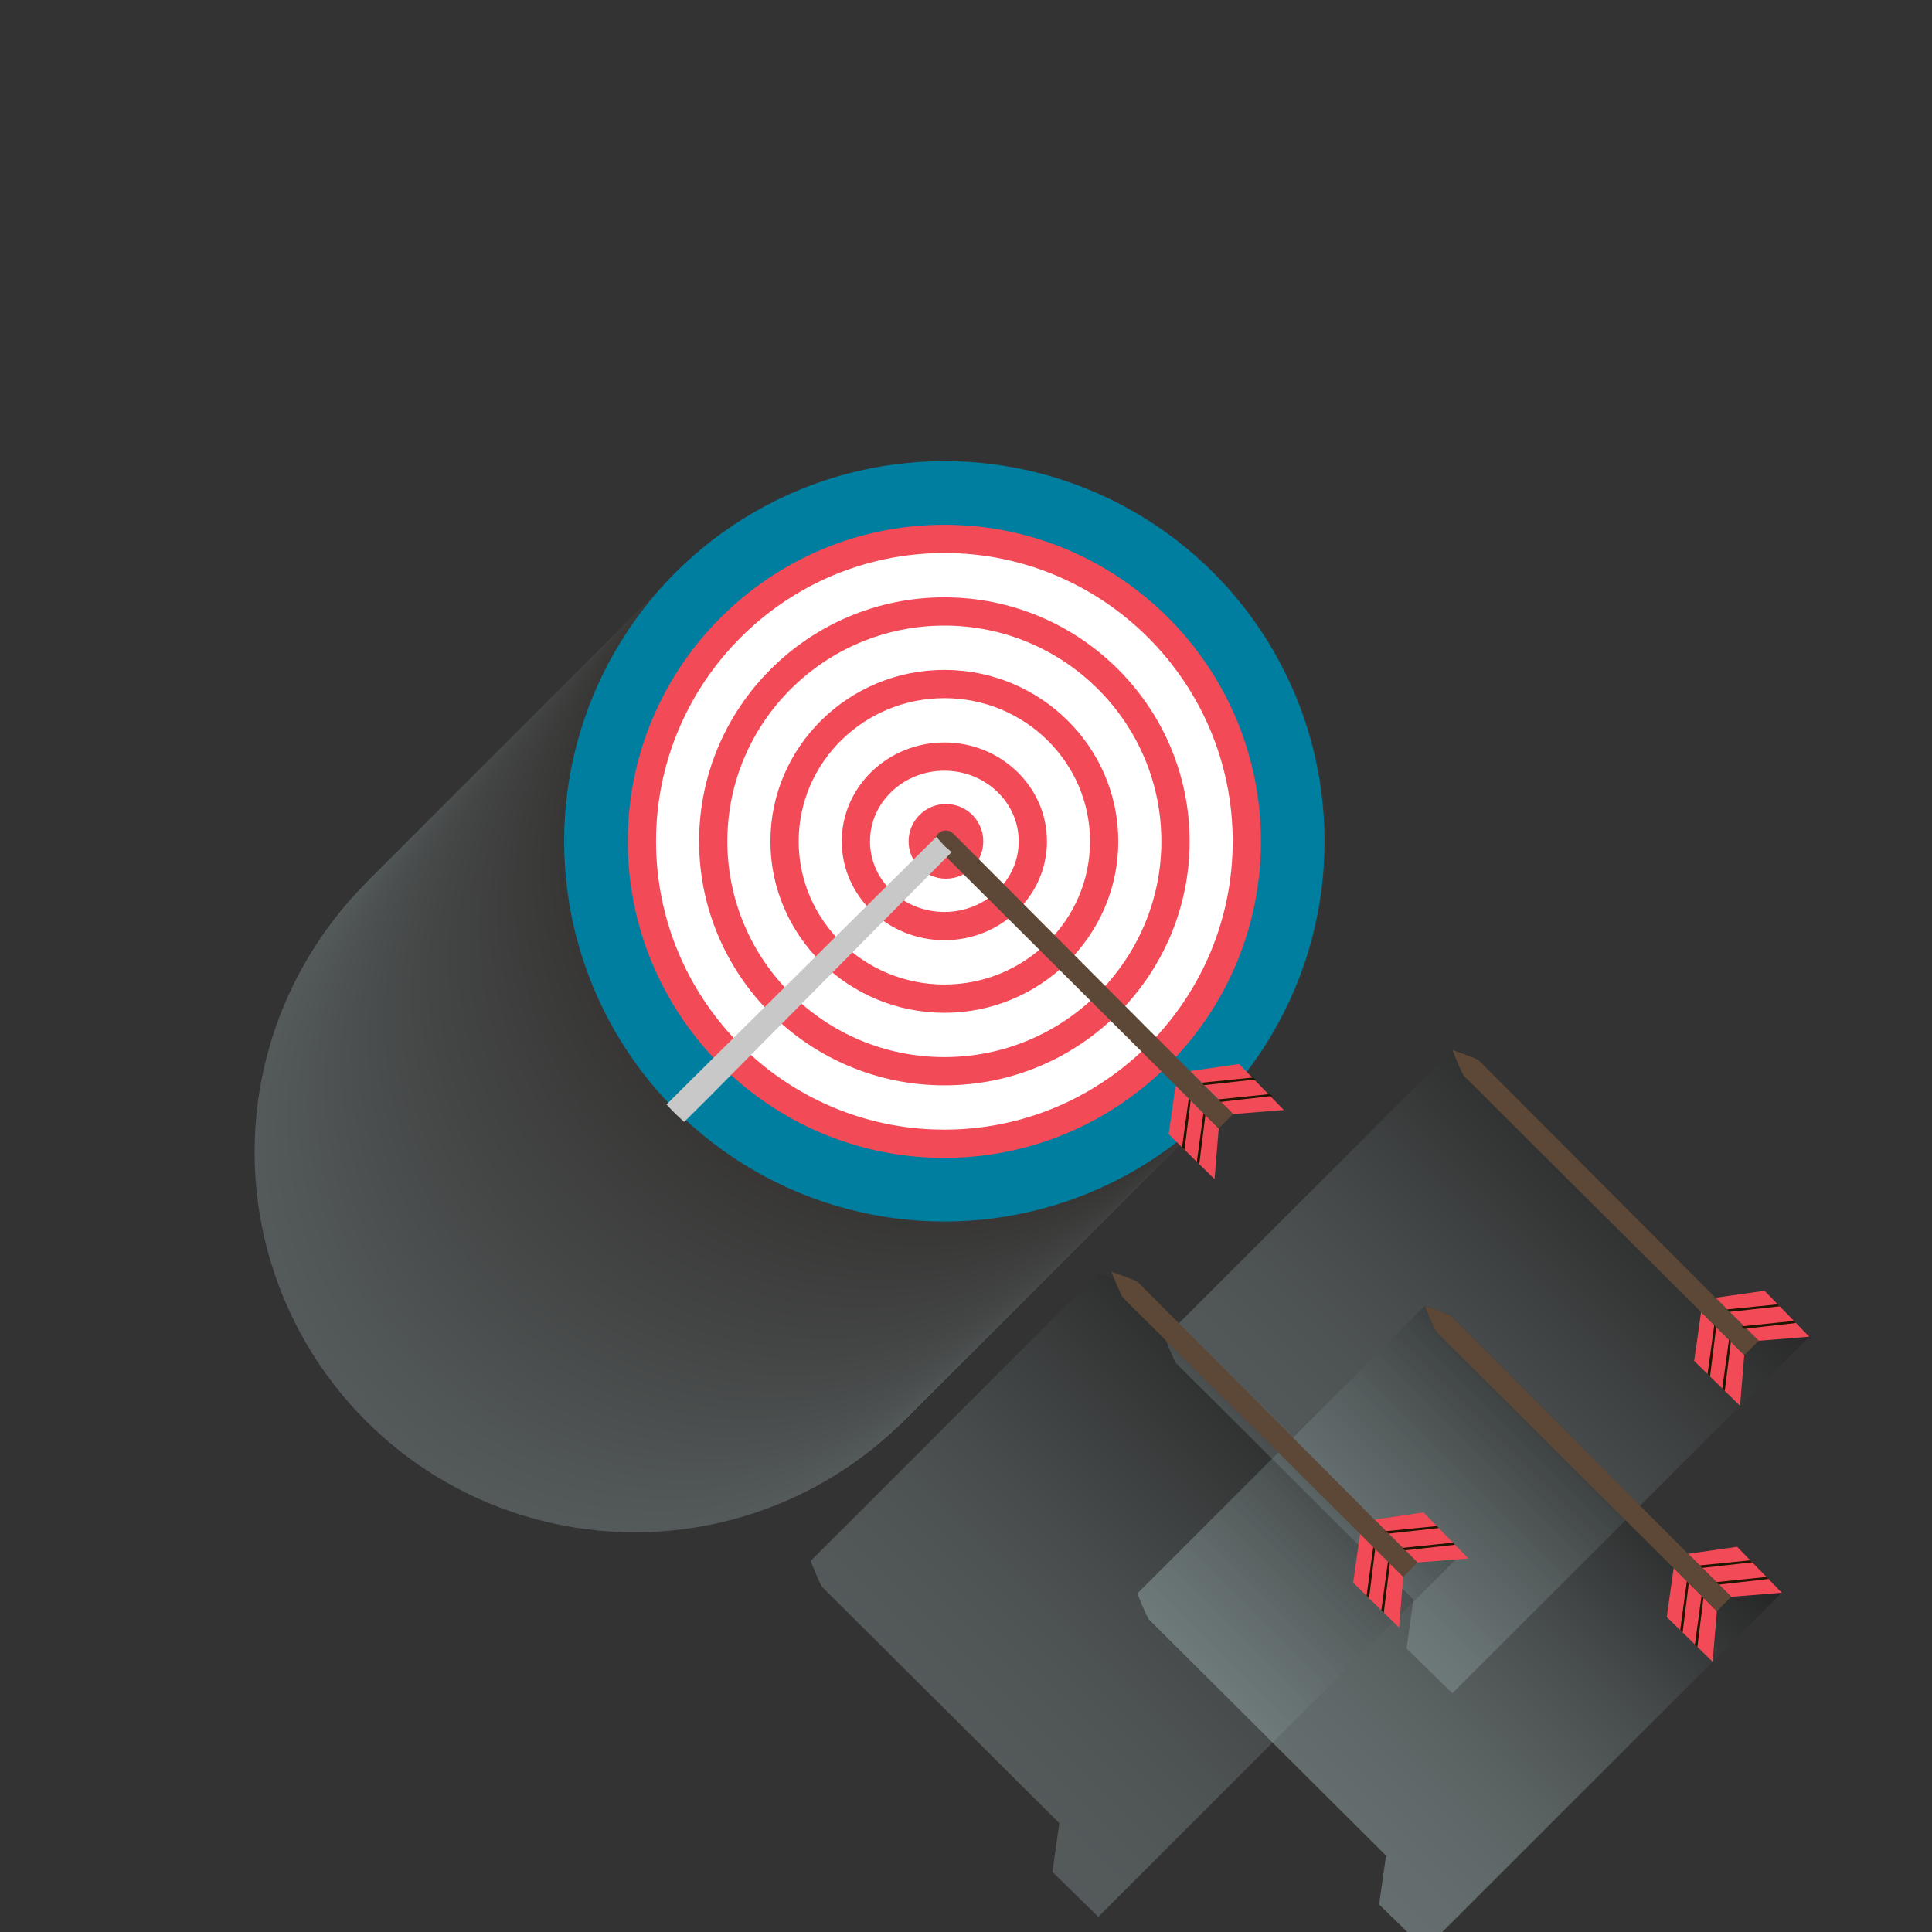 <?xml version="1.0" encoding="utf-8"?>
<!-- Generator: Adobe Illustrator 16.2.1, SVG Export Plug-In . SVG Version: 6.00 Build 0)  -->
<!DOCTYPE svg PUBLIC "-//W3C//DTD SVG 1.1//EN" "http://www.w3.org/Graphics/SVG/1.1/DTD/svg11.dtd">
<svg version="1.1" id="objects" xmlns="http://www.w3.org/2000/svg" xmlns:xlink="http://www.w3.org/1999/xlink" x="0px" y="0px"
	 width="800px" height="800px" viewBox="0 0 800 800" enable-background="new 0 0 800 800" xml:space="preserve">
<rect x="0" y="0" width="800" height="800" fill="#333333" stroke="none"/>
<g>
	<defs>
		<rect id="SVGID_1_" width="800" height="800"/>
	</defs>
	<clipPath id="SVGID_2_">
		<use xlink:href="#SVGID_1_"  overflow="visible"/>
	</clipPath>
	<path clip-path="url(#SVGID_2_)" d="M377.436,571.608"/>
	<g clip-path="url(#SVGID_2_)">
		<linearGradient id="SVGID_3_" gradientUnits="userSpaceOnUse" x1="534.602" y1="634.765" x2="682.821" y2="486.546">
			<stop  offset="0" style="stop-color:#D9F7F9"/>
			<stop  offset="0.099" style="stop-color:#D4F2F3"/>
			<stop  offset="0.225" style="stop-color:#C6E2E4"/>
			<stop  offset="0.365" style="stop-color:#B0C8C9"/>
			<stop  offset="0.516" style="stop-color:#90A4A5"/>
			<stop  offset="0.676" style="stop-color:#677576"/>
			<stop  offset="0.841" style="stop-color:#363D3E"/>
			<stop  offset="1" style="stop-color:#000000"/>
		</linearGradient>
		<path opacity="0.2" fill="url(#SVGID_3_)" d="M730.663,534.388l-20.305,2.91l-97.988-98.277l-0.001,0.001
			c-0.81-0.824-10.964-4.326-10.964-4.326l-119.11,119.11c0,0,3.931,10.018,4.874,10.838l-0.01,0.012l98.111,97.708l-2.863,20.205
			l18.995,18.588l0.592-0.593l147.204-147.132L730.663,534.388z"/>
		<linearGradient id="SVGID_4_" gradientUnits="userSpaceOnUse" x1="523.253" y1="740.77" x2="671.471" y2="592.552">
			<stop  offset="0" style="stop-color:#D9F7F9"/>
			<stop  offset="0.099" style="stop-color:#D4F2F3"/>
			<stop  offset="0.225" style="stop-color:#C6E2E4"/>
			<stop  offset="0.365" style="stop-color:#B0C8C9"/>
			<stop  offset="0.516" style="stop-color:#90A4A5"/>
			<stop  offset="0.676" style="stop-color:#677576"/>
			<stop  offset="0.841" style="stop-color:#363D3E"/>
			<stop  offset="1" style="stop-color:#000000"/>
		</linearGradient>
		<path opacity="0.3" fill="url(#SVGID_4_)" d="M719.313,640.395l-20.305,2.91l-97.988-98.277l-0.001,0.001
			c-0.81-0.824-10.964-4.326-10.964-4.326l-119.11,119.11c0,0,3.931,10.018,4.874,10.838l-0.01,0.012l98.111,97.708l-2.863,20.205
			l18.995,18.588l0.592-0.593l147.204-147.132L719.313,640.395z"/>
		<linearGradient id="SVGID_5_" gradientUnits="userSpaceOnUse" x1="387.978" y1="727.318" x2="536.197" y2="579.1">
			<stop  offset="0" style="stop-color:#D9F7F9"/>
			<stop  offset="0.099" style="stop-color:#D4F2F3"/>
			<stop  offset="0.225" style="stop-color:#C6E2E4"/>
			<stop  offset="0.365" style="stop-color:#B0C8C9"/>
			<stop  offset="0.516" style="stop-color:#90A4A5"/>
			<stop  offset="0.676" style="stop-color:#677576"/>
			<stop  offset="0.841" style="stop-color:#363D3E"/>
			<stop  offset="1" style="stop-color:#000000"/>
		</linearGradient>
		<path opacity="0.2" fill="url(#SVGID_5_)" d="M584.039,626.941l-20.305,2.91l-97.988-98.277l-0.001,0.001
			c-0.81-0.824-10.964-4.326-10.964-4.326l-119.11,119.11c0,0,3.931,10.018,4.874,10.838l-0.01,0.012l98.111,97.708l-2.863,20.205
			l18.995,18.588l0.592-0.593l147.204-147.132L584.039,626.941z"/>
		<polygon fill="#F34A57" points="704.39,543.261 701.518,563.53 720.513,582.118 722.252,561.123 		"/>
		<polygon fill="#F34A57" points="710.321,537.376 730.663,534.46 749.198,553.504 728.199,555.185 		"/>
		<polygon fill="#201600" points="715.326,543.319 736.944,540.914 736.144,540.091 714.243,542.286 		"/>
		<path fill="#5D4837" d="M612.37,439.093L612.37,439.093c-0.811-0.823-10.965-4.325-10.965-4.325s3.931,10.018,4.874,10.838
			l-0.01,0.012l115.982,115.506l5.904-5.903L612.37,439.093z"/>
		<polygon fill="#F34A57" points="693.04,649.268 690.168,669.537 709.163,688.125 710.902,667.13 		"/>
		<polygon fill="#F34A57" points="698.972,643.383 719.313,640.467 737.849,659.511 716.85,661.191 		"/>
		<polygon fill="#201600" points="695.724,674.946 698.493,654.667 699.267,655.679 696.743,675.944 		"/>
		<polygon fill="#201600" points="701.819,680.99 704.59,660.712 705.361,661.723 702.839,681.988 		"/>
		<polygon fill="#201600" points="710.866,656.245 732.322,653.833 731.488,652.976 709.78,655.216 		"/>
		<polygon fill="#201600" points="703.977,649.326 725.595,646.921 724.794,646.098 702.894,648.293 		"/>
		<path fill="#5D4837" d="M601.021,545.1L601.021,545.1c-0.811-0.823-10.965-4.325-10.965-4.325s3.931,10.018,4.874,10.838
			l-0.01,0.012L710.902,667.13l5.904-5.903L601.021,545.1z"/>
		<polygon fill="#201600" points="707.073,568.939 709.843,548.66 710.616,549.672 708.093,569.938 		"/>
		<polygon fill="#201600" points="713.169,574.983 715.939,554.705 716.711,555.716 714.188,575.981 		"/>
		<polygon fill="#201600" points="722.216,550.238 743.672,547.826 742.838,546.969 721.13,549.209 		"/>
		<polygon fill="#F34A57" points="563.192,635.075 560.32,655.345 579.315,673.933 581.055,652.938 		"/>
		<polygon fill="#F34A57" points="569.124,629.19 589.466,626.274 608.001,645.318 587.002,646.999 		"/>
		<polygon fill="#201600" points="565.876,660.754 568.646,640.475 569.419,641.486 566.896,661.752 		"/>
		<polygon fill="#201600" points="571.972,666.798 574.742,646.52 575.514,647.53 572.991,667.796 		"/>
		<polygon fill="#201600" points="581.019,642.053 602.475,639.641 601.641,638.783 579.933,641.023 		"/>
		<polygon fill="#201600" points="574.129,635.134 595.747,632.729 594.946,631.905 573.046,634.101 		"/>
		<path fill="#5D4837" d="M471.173,530.907L471.173,530.907c-0.811-0.823-10.965-4.325-10.965-4.325s3.931,10.018,4.874,10.838
			l-0.01,0.012l115.982,115.506l5.904-5.903L471.173,530.907z"/>
	</g>
	<g clip-path="url(#SVGID_2_)">
		<g opacity="0.2">
			<circle fill="#D9F7F9" cx="262.846" cy="477.063" r="157.429"/>
			<circle fill="#D8F6F8" cx="263.485" cy="476.424" r="157.429"/>
			<circle fill="#D8F5F7" cx="264.126" cy="475.783" r="157.428"/>
			<circle fill="#D7F4F6" cx="264.767" cy="475.143" r="157.429"/>
			<circle fill="#D6F3F5" cx="265.406" cy="474.503" r="157.429"/>
			<circle fill="#D5F3F4" cx="266.047" cy="473.862" r="157.429"/>
			<circle fill="#D5F2F3" cx="266.687" cy="473.223" r="157.429"/>
			<circle fill="#D4F1F2" cx="267.327" cy="472.582" r="157.429"/>
			<circle fill="#D3F0F2" cx="267.968" cy="471.941" r="157.429"/>
			<circle fill="#D3EFF1" cx="268.607" cy="471.301" r="157.429"/>
			<circle fill="#D2EEF0" cx="269.248" cy="470.661" r="157.429"/>
			<circle fill="#D1EDEF" cx="269.888" cy="470.021" r="157.429"/>
			<circle fill="#D0ECEE" cx="270.528" cy="469.381" r="157.429"/>
			<circle fill="#D0EBED" cx="271.169" cy="468.741" r="157.429"/>
			<circle fill="#CFEBEC" cx="271.809" cy="468.101" r="157.429"/>
			<circle fill="#CEEAEB" cx="272.449" cy="467.46" r="157.429"/>
			<circle fill="#CDE9EA" cx="273.089" cy="466.82" r="157.428"/>
			<circle fill="#CDE8E9" cx="273.729" cy="466.18" r="157.429"/>
			<circle fill="#CCE7E8" cx="274.37" cy="465.54" r="157.429"/>
			<circle fill="#CBE6E7" cx="275.01" cy="464.899" r="157.429"/>
			<circle fill="#CBE5E6" cx="275.65" cy="464.259" r="157.428"/>
			<circle fill="#CAE4E5" cx="276.291" cy="463.619" r="157.429"/>
			<circle fill="#C9E3E5" cx="276.931" cy="462.979" r="157.429"/>
			<circle fill="#C8E3E4" cx="277.571" cy="462.339" r="157.428"/>
			<circle fill="#C8E2E3" cx="278.211" cy="461.698" r="157.429"/>
			<circle fill="#C7E1E2" cx="278.851" cy="461.058" r="157.428"/>
			<circle fill="#C6E0E1" cx="279.491" cy="460.418" r="157.428"/>
			<circle fill="#C6DFE0" cx="280.132" cy="459.777" r="157.429"/>
			<circle fill="#C5DEDF" cx="280.771" cy="459.137" r="157.429"/>
			<circle fill="#C4DDDE" cx="281.412" cy="458.497" r="157.429"/>
			<circle fill="#C3DCDD" cx="282.053" cy="457.857" r="157.429"/>
			<circle fill="#C3DBDC" cx="282.693" cy="457.217" r="157.428"/>
			<circle fill="#C2DBDB" cx="283.333" cy="456.576" r="157.429"/>
			<circle fill="#C1DADA" cx="283.973" cy="455.936" r="157.429"/>
			<circle fill="#C0D9D9" cx="284.613" cy="455.296" r="157.429"/>
			<circle fill="#C0D8D8" cx="285.253" cy="454.656" r="157.428"/>
			<circle fill="#BFD7D8" cx="285.894" cy="454.016" r="157.429"/>
			<circle fill="#BED6D7" cx="286.534" cy="453.376" r="157.429"/>
			<circle fill="#BED5D6" cx="287.174" cy="452.735" r="157.429"/>
			<circle fill="#BDD4D5" cx="287.814" cy="452.095" r="157.429"/>
			<circle fill="#BCD3D4" cx="288.455" cy="451.455" r="157.429"/>
			<circle fill="#BBD2D3" cx="289.095" cy="450.814" r="157.429"/>
			<circle fill="#BBD2D2" cx="289.735" cy="450.174" r="157.429"/>
			<circle fill="#BAD1D1" cx="290.375" cy="449.533" r="157.429"/>
			<circle fill="#B9D0D0" cx="291.016" cy="448.894" r="157.429"/>
			<circle fill="#B9CFCF" cx="291.656" cy="448.253" r="157.429"/>
			<circle fill="#B8CECE" cx="292.296" cy="447.613" r="157.429"/>
			<circle fill="#B7CDCD" cx="292.937" cy="446.973" r="157.429"/>
			<circle fill="#B6CCCC" cx="293.576" cy="446.332" r="157.428"/>
			<circle fill="#B6CBCB" cx="294.217" cy="445.691" r="157.429"/>
			<circle fill="#B5CACA" cx="294.857" cy="445.052" r="157.429"/>
			<circle fill="#B4CACA" cx="295.497" cy="444.412" r="157.429"/>
			<circle fill="#B3C9C9" cx="296.137" cy="443.771" r="157.429"/>
			<circle fill="#B3C8C8" cx="296.777" cy="443.131" r="157.429"/>
			<circle fill="#B2C7C7" cx="297.418" cy="442.491" r="157.429"/>
			<circle fill="#B1C6C6" cx="298.058" cy="441.851" r="157.428"/>
			<circle fill="#B1C5C5" cx="298.698" cy="441.211" r="157.429"/>
			<circle fill="#B0C4C4" cx="299.339" cy="440.57" r="157.429"/>
			<circle fill="#AFC3C3" cx="299.979" cy="439.931" r="157.429"/>
			<circle fill="#AEC2C2" cx="300.619" cy="439.29" r="157.429"/>
			<circle fill="#AEC2C1" cx="301.259" cy="438.649" r="157.429"/>
			<circle fill="#ADC1C0" cx="301.899" cy="438.01" r="157.429"/>
			<circle fill="#ACC0BF" cx="302.54" cy="437.369" r="157.429"/>
			<circle fill="#ACBFBE" cx="303.18" cy="436.729" r="157.429"/>
			<circle fill="#ABBEBD" cx="303.82" cy="436.089" r="157.428"/>
			<circle fill="#AABDBD" cx="304.46" cy="435.449" r="157.428"/>
			<circle fill="#A9BCBC" cx="305.101" cy="434.809" r="157.429"/>
			<circle fill="#A9BBBB" cx="305.741" cy="434.168" r="157.429"/>
			<circle fill="#A8BABA" cx="306.381" cy="433.527" r="157.429"/>
			<circle fill="#A7BAB9" cx="307.021" cy="432.888" r="157.428"/>
			<circle fill="#A7B9B8" cx="307.661" cy="432.248" r="157.428"/>
			<circle fill="#A6B8B7" cx="308.302" cy="431.607" r="157.429"/>
			<circle fill="#A5B7B6" cx="308.942" cy="430.967" r="157.428"/>
			<circle fill="#A4B6B5" cx="309.582" cy="430.327" r="157.429"/>
			<circle fill="#A4B5B4" cx="310.223" cy="429.687" r="157.429"/>
			<circle fill="#A3B4B3" cx="310.863" cy="429.047" r="157.428"/>
			<circle fill="#A2B3B2" cx="311.503" cy="428.406" r="157.429"/>
			<circle fill="#A1B2B1" cx="312.143" cy="427.766" r="157.428"/>
			<circle fill="#A1B2B0" cx="312.783" cy="427.126" r="157.428"/>
			<circle fill="#A0B1B0" cx="313.423" cy="426.485" r="157.428"/>
			<circle fill="#9FB0AF" cx="314.063" cy="425.845" r="157.429"/>
			<circle fill="#9FAFAE" cx="314.704" cy="425.205" r="157.429"/>
			<circle fill="#9EAEAD" cx="315.345" cy="424.565" r="157.429"/>
			<circle fill="#9DADAC" cx="315.984" cy="423.925" r="157.429"/>
			<circle fill="#9CACAB" cx="316.624" cy="423.284" r="157.429"/>
			<circle fill="#9CABAA" cx="317.265" cy="422.645" r="157.429"/>
			<circle fill="#9BAAA9" cx="317.905" cy="422.004" r="157.429"/>
			<circle fill="#9AAAA8" cx="318.545" cy="421.363" r="157.429"/>
			<circle fill="#9AA9A7" cx="319.186" cy="420.724" r="157.429"/>
			<circle fill="#99A8A6" cx="319.826" cy="420.083" r="157.429"/>
			<circle fill="#98A7A5" cx="320.466" cy="419.443" r="157.429"/>
			<circle fill="#97A6A4" cx="321.106" cy="418.803" r="157.429"/>
			<circle fill="#97A5A3" cx="321.746" cy="418.162" r="157.429"/>
			<circle fill="#96A4A2" cx="322.387" cy="417.522" r="157.429"/>
			<circle fill="#95A3A2" cx="323.027" cy="416.883" r="157.429"/>
			<circle fill="#94A2A1" cx="323.667" cy="416.242" r="157.429"/>
			<circle fill="#94A2A0" cx="324.307" cy="415.602" r="157.429"/>
			<circle fill="#93A19F" cx="324.947" cy="414.962" r="157.429"/>
			<circle fill="#92A09E" cx="325.588" cy="414.321" r="157.429"/>
			<circle fill="#929F9D" cx="326.228" cy="413.682" r="157.428"/>
			<circle fill="#919E9C" cx="326.868" cy="413.041" r="157.429"/>
			<circle fill="#909D9B" cx="327.509" cy="412.4" r="157.429"/>
			<circle fill="#8F9C9A" cx="328.148" cy="411.76" r="157.429"/>
			<circle fill="#8F9B99" cx="328.789" cy="411.12" r="157.428"/>
			<circle fill="#8E9A98" cx="329.429" cy="410.479" r="157.428"/>
			<circle fill="#8D9997" cx="330.069" cy="409.84" r="157.429"/>
			<circle fill="#8D9996" cx="330.71" cy="409.199" r="157.429"/>
			<circle fill="#8C9895" cx="331.35" cy="408.56" r="157.429"/>
			<circle fill="#8B9795" cx="331.99" cy="407.919" r="157.428"/>
			<circle fill="#8A9694" cx="332.63" cy="407.278" r="157.429"/>
			<circle fill="#8A9593" cx="333.271" cy="406.639" r="157.429"/>
			<circle fill="#899492" cx="333.911" cy="405.998" r="157.429"/>
			<circle fill="#889391" cx="334.551" cy="405.358" r="157.429"/>
			<circle fill="#879290" cx="335.191" cy="404.718" r="157.428"/>
			<circle fill="#87918F" cx="335.831" cy="404.077" r="157.429"/>
			<circle fill="#86918E" cx="336.472" cy="403.438" r="157.429"/>
			<circle fill="#85908D" cx="337.112" cy="402.797" r="157.429"/>
			<circle fill="#858F8C" cx="337.752" cy="402.157" r="157.429"/>
			<circle fill="#848E8B" cx="338.392" cy="401.517" r="157.429"/>
			<circle fill="#838D8A" cx="339.032" cy="400.876" r="157.428"/>
			<circle fill="#828C89" cx="339.673" cy="400.236" r="157.429"/>
			<circle fill="#828B88" cx="340.313" cy="399.596" r="157.429"/>
			<circle fill="#818A87" cx="340.953" cy="398.956" r="157.429"/>
			<circle fill="#808987" cx="341.594" cy="398.315" r="157.429"/>
			<circle fill="#808986" cx="342.233" cy="397.676" r="157.429"/>
			<circle fill="#7F8885" cx="342.874" cy="397.035" r="157.429"/>
			<circle fill="#7E8784" cx="343.514" cy="396.395" r="157.429"/>
			<circle fill="#7D8683" cx="344.154" cy="395.755" r="157.429"/>
			<circle fill="#7D8582" cx="344.795" cy="395.114" r="157.429"/>
			<circle fill="#7C8481" cx="345.435" cy="394.475" r="157.429"/>
			<circle fill="#7B8380" cx="346.075" cy="393.833" r="157.429"/>
			<circle fill="#7A827F" cx="346.715" cy="393.193" r="157.429"/>
			<circle fill="#7A817E" cx="347.355" cy="392.553" r="157.429"/>
			<circle fill="#79817D" cx="347.996" cy="391.913" r="157.429"/>
			<circle fill="#78807C" cx="348.636" cy="391.273" r="157.429"/>
			<circle fill="#787F7B" cx="349.276" cy="390.633" r="157.429"/>
			<circle fill="#777E7A" cx="349.917" cy="389.992" r="157.429"/>
			<circle fill="#767D7A" cx="350.557" cy="389.352" r="157.429"/>
			<circle fill="#757C79" cx="351.197" cy="388.712" r="157.429"/>
			<circle fill="#757B78" cx="351.837" cy="388.072" r="157.429"/>
			<circle fill="#747A77" cx="352.477" cy="387.432" r="157.429"/>
			<circle fill="#737976" cx="353.117" cy="386.792" r="157.429"/>
			<circle fill="#737975" cx="353.758" cy="386.151" r="157.429"/>
			<circle fill="#727874" cx="354.398" cy="385.511" r="157.429"/>
			<circle fill="#717773" cx="355.038" cy="384.871" r="157.429"/>
			<circle fill="#707672" cx="355.679" cy="384.23" r="157.429"/>
			<circle fill="#707571" cx="356.318" cy="383.59" r="157.429"/>
			<circle fill="#6F7470" cx="356.959" cy="382.95" r="157.429"/>
			<circle fill="#6E736F" cx="357.599" cy="382.31" r="157.428"/>
			<circle fill="#6E726E" cx="358.239" cy="381.669" r="157.429"/>
			<circle fill="#6D716D" cx="358.88" cy="381.029" r="157.429"/>
			<circle fill="#6C716D" cx="359.52" cy="380.389" r="157.428"/>
			<circle fill="#6B706C" cx="360.16" cy="379.749" r="157.429"/>
			<circle fill="#6B6F6B" cx="360.8" cy="379.108" r="157.428"/>
			<circle fill="#6A6E6A" cx="361.44" cy="378.468" r="157.429"/>
			<circle fill="#696D69" cx="362.081" cy="377.828" r="157.429"/>
			<circle fill="#686C68" cx="362.721" cy="377.188" r="157.429"/>
			<circle fill="#686B67" cx="363.361" cy="376.548" r="157.429"/>
			<circle fill="#676A66" cx="364.001" cy="375.908" r="157.428"/>
			<circle fill="#666965" cx="364.642" cy="375.267" r="157.429"/>
			<circle fill="#666964" cx="365.282" cy="374.627" r="157.429"/>
			<circle fill="#656863" cx="365.922" cy="373.987" r="157.429"/>
			<circle fill="#646762" cx="366.562" cy="373.347" r="157.429"/>
			<circle fill="#636661" cx="367.202" cy="372.707" r="157.429"/>
			<circle fill="#636560" cx="367.843" cy="372.066" r="157.429"/>
			<circle fill="#62645F" cx="368.483" cy="371.426" r="157.429"/>
			<circle fill="#61635F" cx="369.123" cy="370.785" r="157.428"/>
			<circle fill="#61625E" cx="369.764" cy="370.146" r="157.429"/>
			<circle fill="#60615D" cx="370.404" cy="369.505" r="157.428"/>
			<circle fill="#5F605C" cx="371.044" cy="368.865" r="157.429"/>
			<circle fill="#5E605B" cx="371.685" cy="368.225" r="157.429"/>
			<circle fill="#5E5F5A" cx="372.324" cy="367.584" r="157.429"/>
			<circle fill="#5D5E59" cx="372.965" cy="366.944" r="157.429"/>
			<circle fill="#5C5D58" cx="373.605" cy="366.304" r="157.428"/>
			<circle fill="#5B5C57" cx="374.245" cy="365.664" r="157.429"/>
			<circle fill="#5B5B56" cx="374.885" cy="365.023" r="157.429"/>
			<circle fill="#5A5A55" cx="375.525" cy="364.383" r="157.429"/>
			<circle fill="#595954" cx="376.166" cy="363.743" r="157.429"/>
			<circle fill="#595853" cx="376.806" cy="363.103" r="157.429"/>
			<circle fill="#585852" cx="377.446" cy="362.462" r="157.429"/>
			<circle fill="#575752" cx="378.087" cy="361.822" r="157.429"/>
			<circle fill="#565651" cx="378.727" cy="361.182" r="157.428"/>
			<circle fill="#565550" cx="379.367" cy="360.542" r="157.429"/>
			<circle fill="#55544F" cx="380.007" cy="359.901" r="157.428"/>
			<circle fill="#54534E" cx="380.647" cy="359.261" r="157.429"/>
			<circle fill="#54524D" cx="381.288" cy="358.621" r="157.429"/>
			<circle fill="#53514C" cx="381.928" cy="357.981" r="157.429"/>
			<circle fill="#52504B" cx="382.568" cy="357.34" r="157.429"/>
			<circle fill="#51504A" cx="383.208" cy="356.7" r="157.428"/>
			<circle fill="#514F49" cx="383.848" cy="356.06" r="157.429"/>
			<circle fill="#504E48" cx="384.489" cy="355.42" r="157.429"/>
			<circle fill="#4F4D47" cx="385.129" cy="354.78" r="157.429"/>
			<circle fill="#4E4C46" cx="385.77" cy="354.14" r="157.429"/>
			<circle fill="#4E4B45" cx="386.409" cy="353.499" r="157.429"/>
			<circle fill="#4D4A45" cx="387.05" cy="352.859" r="157.429"/>
			<circle fill="#4C4944" cx="387.69" cy="352.219" r="157.429"/>
			<circle fill="#4C4843" cx="388.33" cy="351.579" r="157.429"/>
			<circle fill="#4B4842" cx="388.97" cy="350.938" r="157.429"/>
			<circle fill="#4A4741" cx="389.611" cy="350.298" r="157.428"/>
			<circle fill="#494640" cx="390.25" cy="349.658" r="157.428"/>
			<circle fill="#49453F" cx="390.891" cy="349.018" r="157.429"/>
			<circle fill="#48443E" cx="391.531" cy="348.377" r="157.429"/>
		</g>
		<circle fill="#007EA0" cx="391.032" cy="348.377" r="157.429"/>
		<g>
			<circle fill="#FFFFFF" cx="391.04" cy="348.381" r="125.237"/>
		</g>
		<path fill="#F34A57" d="M391.031,217.3c-72.26,0-131.083,58.795-131.083,131.084c0,70.746,56.346,128.581,126.507,131.003
			c1.518,0.053,3.032,0.08,4.576,0.08c1.917,0,3.809-0.054,5.696-0.135c69.653-2.978,125.389-60.577,125.389-130.949
			C522.116,276.095,463.321,217.3,391.031,217.3z M396.781,467.624c-1.915,0.08-3.833,0.132-5.75,0.132
			c-1.515,0-3.032-0.025-4.55-0.081c-63.718-2.394-114.823-54.988-114.823-119.291c0-65.823,53.554-119.4,119.373-119.4
			c65.85,0,119.402,53.577,119.402,119.4C510.434,412.289,459.966,464.616,396.781,467.624z"/>
		<g>
			<path fill="#F34A57" d="M391.04,247.342c-55.997,0-101.555,45.325-101.555,101.04c0,55.708,45.558,101.032,101.555,101.032
				c55.995,0,101.552-45.323,101.552-101.032C492.592,292.667,447.035,247.342,391.04,247.342z M391.04,437.722
				c-49.546,0-89.857-40.077-89.857-89.34s40.312-89.34,89.857-89.34c49.547,0,89.855,40.077,89.855,89.34
				S440.587,437.722,391.04,437.722z"/>
			<path fill="#F34A57" d="M391.04,277.395c-39.713,0-72.022,31.845-72.022,70.987c0,39.145,32.31,70.99,72.022,70.99
				c39.711,0,72.02-31.845,72.02-70.99C463.06,309.24,430.751,277.395,391.04,277.395z M391.04,407.67
				c-33.265,0-60.328-26.598-60.328-59.289c0-32.695,27.063-59.296,60.328-59.296c33.263,0,60.322,26.601,60.322,59.296
				C451.362,381.072,424.303,407.67,391.04,407.67z"/>
			<path fill="#F34A57" d="M391.04,307.438c-23.429,0-42.487,18.366-42.487,40.943c0,22.575,19.059,40.941,42.487,40.941
				c23.424,0,42.487-18.366,42.487-40.941C433.527,325.805,414.464,307.438,391.04,307.438z M391.04,377.628
				c-16.979,0-30.793-13.12-30.793-29.247c0-16.125,13.814-29.244,30.793-29.244s30.79,13.118,30.79,29.244
				C421.83,364.508,408.019,377.628,391.04,377.628z"/>
		</g>
		<path fill="#F34A57" d="M407.155,348.384c0,8.536-6.922,15.459-15.46,15.459s-15.461-6.924-15.461-15.459
			c0-8.542,6.923-15.46,15.461-15.46S407.155,339.843,407.155,348.384z"/>
		<polygon fill="#F34A57" points="486.789,449.383 483.917,469.652 502.912,488.24 504.651,467.245 		"/>
		<polygon fill="#F34A57" points="492.721,443.498 513.062,440.582 531.598,459.626 510.599,461.307 		"/>
		<path d="M392.064,348.628"/>
		<polygon fill="#201600" points="489.473,475.062 492.242,454.782 493.016,455.794 490.492,476.06 		"/>
		<polygon fill="#201600" points="495.568,481.105 498.339,460.827 499.11,461.838 496.588,482.104 		"/>
		<polygon fill="#201600" points="504.615,456.36 526.917,453.812 525.813,453.031 503.529,455.331 		"/>
		<polygon fill="#201600" points="497.726,449.441 520.034,446.959 518.933,446.174 496.643,448.408 		"/>
		<path fill="#5D4837" d="M394.77,345.215L394.77,345.215c-0.811-0.823-1.935-1.336-3.18-1.336c-2.465,0-4.464,2.005-4.464,4.479
			c0,1.352,0.609,2.549,1.553,3.371l-0.01,0.01l115.982,115.507l5.904-5.903L394.77,345.215z"/>
		<path fill="#C9C8C8" d="M394.038,352.872l-100.76,101.785l-9.984,9.908c-1.403-1.267-2.787-2.558-4.143-3.913
			c-1.092-1.092-2.139-2.187-3.167-3.305l9.968-9.931l101.771-100.859l3.307,3.684L394.038,352.872z"/>
	</g>
</g>
</svg>

